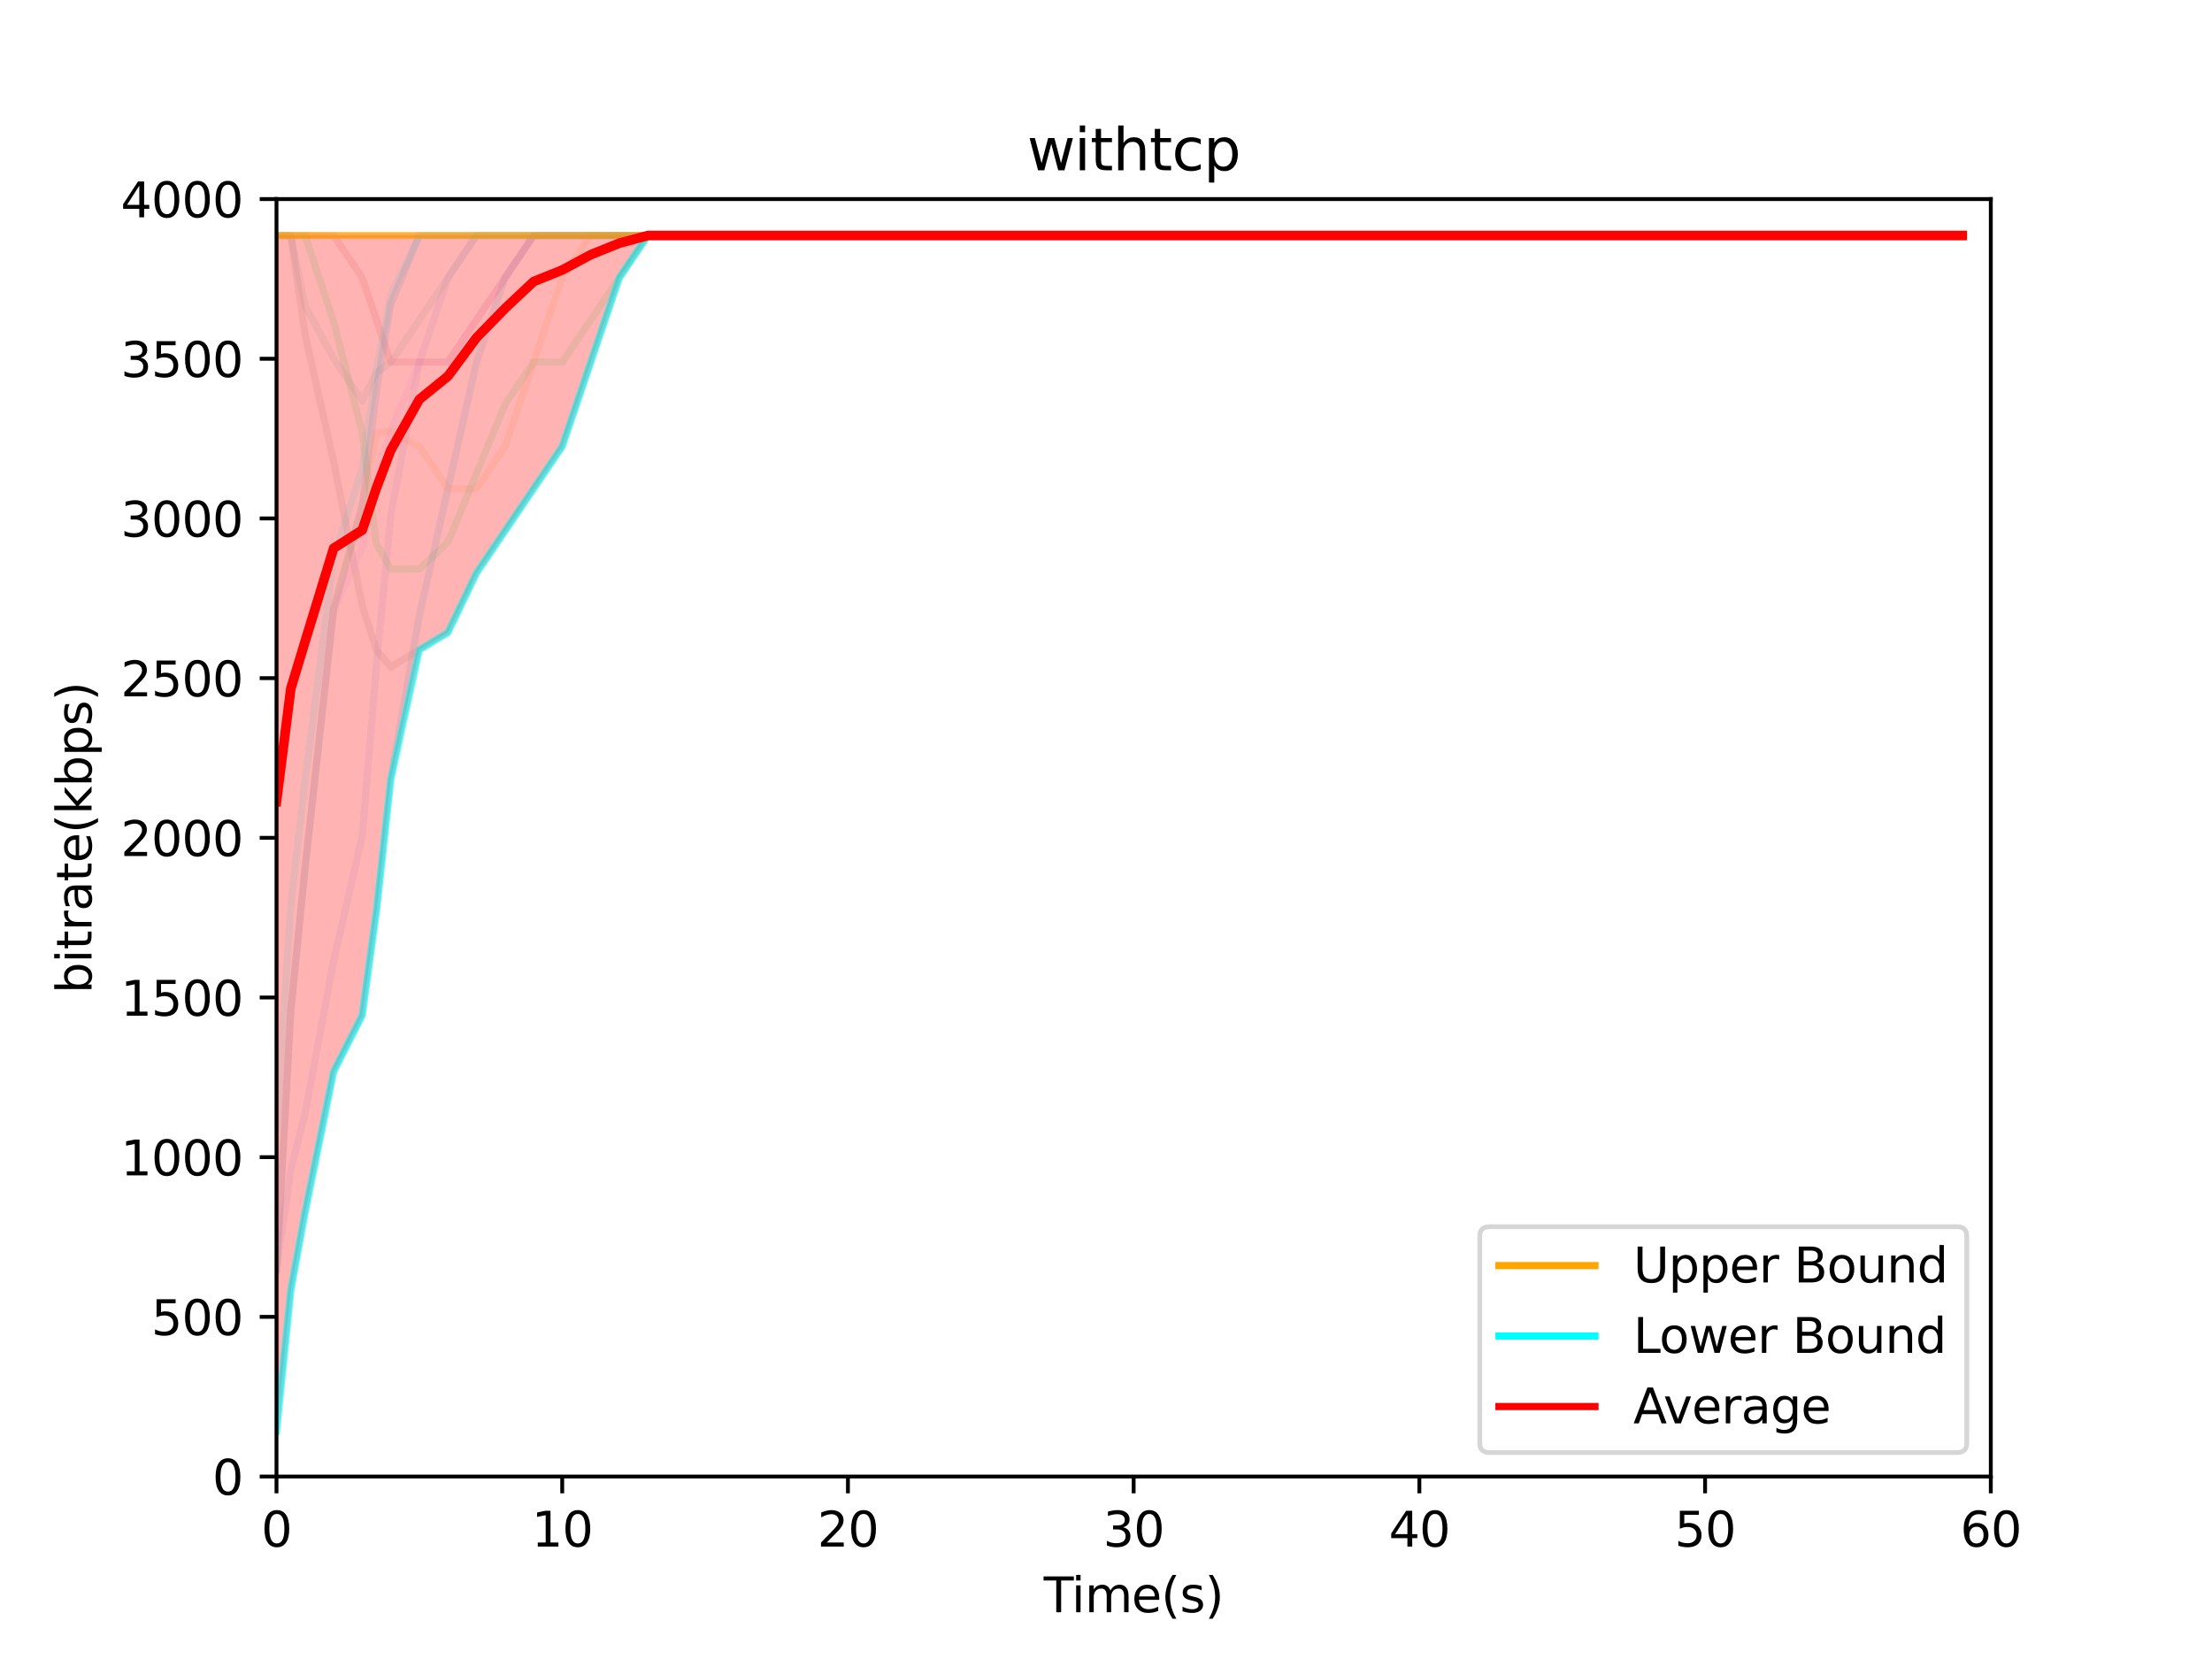 <?xml version="1.0" encoding="utf-8" standalone="no"?>
<!DOCTYPE svg PUBLIC "-//W3C//DTD SVG 1.1//EN"
  "http://www.w3.org/Graphics/SVG/1.1/DTD/svg11.dtd">
<svg xmlns:xlink="http://www.w3.org/1999/xlink" width="460.8pt" height="345.6pt" viewBox="0 0 460.8 345.6" xmlns="http://www.w3.org/2000/svg" version="1.1">
 <defs>
  <style type="text/css">*{stroke-linejoin: round; stroke-linecap: butt}</style>
 </defs>
 <g id="figure_1">
  <g id="patch_1">
   <path d="M 0 345.6 
L 460.8 345.6 
L 460.8 0 
L 0 0 
z
" style="fill: #ffffff"/>
  </g>
  <g id="axes_1">
   <g id="patch_2">
    <path d="M 57.6 307.584 
L 414.72 307.584 
L 414.72 41.472 
L 57.6 41.472 
z
" style="fill: #ffffff"/>
   </g>
   <g id="PolyCollection_1">
    <defs>
     <path id="m1132e6cb58" d="M 57.6 -296.544 
L 57.6 -47.463 
L 60.576 -76.769 
L 63.552 -93.049 
L 69.504 -122.355 
L 75.456 -134.077 
L 78.432 -155.893 
L 81.408 -183.242 
L 87.36 -210.235 
L 93.312 -213.832 
L 99.264 -226.219 
L 105.216 -235.01 
L 111.168 -243.8 
L 117.12 -252.591 
L 123.072 -270.172 
L 129.024 -287.753 
L 134.976 -296.544 
L 140.928 -296.544 
L 146.88 -296.544 
L 152.832 -296.544 
L 158.784 -296.544 
L 164.736 -296.544 
L 170.688 -296.544 
L 176.64 -296.544 
L 182.592 -296.544 
L 188.544 -296.544 
L 194.496 -296.544 
L 200.448 -296.544 
L 206.4 -296.544 
L 212.352 -296.544 
L 218.304 -296.544 
L 224.256 -296.544 
L 230.208 -296.544 
L 236.16 -296.544 
L 242.112 -296.544 
L 248.064 -296.544 
L 254.016 -296.544 
L 259.968 -296.544 
L 265.92 -296.544 
L 271.872 -296.544 
L 277.824 -296.544 
L 283.776 -296.544 
L 289.728 -296.544 
L 295.68 -296.544 
L 301.632 -296.544 
L 307.584 -296.544 
L 313.536 -296.544 
L 319.488 -296.544 
L 325.44 -296.544 
L 331.392 -296.544 
L 337.344 -296.544 
L 343.296 -296.544 
L 349.248 -296.544 
L 355.2 -296.544 
L 361.152 -296.544 
L 367.104 -296.544 
L 373.056 -296.544 
L 379.008 -296.544 
L 384.96 -296.544 
L 390.912 -296.544 
L 396.864 -296.544 
L 402.816 -296.544 
L 408.768 -296.544 
L 408.768 -296.544 
L 408.768 -296.544 
L 402.816 -296.544 
L 396.864 -296.544 
L 390.912 -296.544 
L 384.96 -296.544 
L 379.008 -296.544 
L 373.056 -296.544 
L 367.104 -296.544 
L 361.152 -296.544 
L 355.2 -296.544 
L 349.248 -296.544 
L 343.296 -296.544 
L 337.344 -296.544 
L 331.392 -296.544 
L 325.44 -296.544 
L 319.488 -296.544 
L 313.536 -296.544 
L 307.584 -296.544 
L 301.632 -296.544 
L 295.68 -296.544 
L 289.728 -296.544 
L 283.776 -296.544 
L 277.824 -296.544 
L 271.872 -296.544 
L 265.92 -296.544 
L 259.968 -296.544 
L 254.016 -296.544 
L 248.064 -296.544 
L 242.112 -296.544 
L 236.16 -296.544 
L 230.208 -296.544 
L 224.256 -296.544 
L 218.304 -296.544 
L 212.352 -296.544 
L 206.4 -296.544 
L 200.448 -296.544 
L 194.496 -296.544 
L 188.544 -296.544 
L 182.592 -296.544 
L 176.64 -296.544 
L 170.688 -296.544 
L 164.736 -296.544 
L 158.784 -296.544 
L 152.832 -296.544 
L 146.88 -296.544 
L 140.928 -296.544 
L 134.976 -296.544 
L 129.024 -296.544 
L 123.072 -296.544 
L 117.12 -296.544 
L 111.168 -296.544 
L 105.216 -296.544 
L 99.264 -296.544 
L 93.312 -296.544 
L 87.36 -296.544 
L 81.408 -296.544 
L 78.432 -296.544 
L 75.456 -296.544 
L 69.504 -296.544 
L 63.552 -296.544 
L 60.576 -296.544 
L 57.6 -296.544 
z
" style="stroke: #ff0000; stroke-opacity: 0.3"/>
    </defs>
    <g clip-path="url(#pd4f00c9d21)">
     <use xlink:href="#m1132e6cb58" x="0" y="345.6" style="fill: #ff0000; fill-opacity: 0.3; stroke: #ff0000; stroke-opacity: 0.3"/>
    </g>
   </g>
   <g id="matplotlib.axis_1">
    <g id="xtick_1">
     <g id="line2d_1">
      <defs>
       <path id="ma65875895e" d="M 0 0 
L 0 3.5 
" style="stroke: #000000; stroke-width: 0.8"/>
      </defs>
      <g>
       <use xlink:href="#ma65875895e" x="57.6" y="307.584" style="stroke: #000000; stroke-width: 0.8"/>
      </g>
     </g>
     <g id="text_1">
      <!-- 0 -->
      <g transform="translate(54.419 322.182) scale(0.1 -0.1)">
       <defs>
        <path id="DejaVuSans-30" d="M 2034 4250 
Q 1547 4250 1301 3770 
Q 1056 3291 1056 2328 
Q 1056 1369 1301 889 
Q 1547 409 2034 409 
Q 2525 409 2770 889 
Q 3016 1369 3016 2328 
Q 3016 3291 2770 3770 
Q 2525 4250 2034 4250 
z
M 2034 4750 
Q 2819 4750 3233 4129 
Q 3647 3509 3647 2328 
Q 3647 1150 3233 529 
Q 2819 -91 2034 -91 
Q 1250 -91 836 529 
Q 422 1150 422 2328 
Q 422 3509 836 4129 
Q 1250 4750 2034 4750 
z
" transform="scale(0.016)"/>
       </defs>
       <use xlink:href="#DejaVuSans-30"/>
      </g>
     </g>
    </g>
    <g id="xtick_2">
     <g id="line2d_2">
      <g>
       <use xlink:href="#ma65875895e" x="117.12" y="307.584" style="stroke: #000000; stroke-width: 0.8"/>
      </g>
     </g>
     <g id="text_2">
      <!-- 10 -->
      <g transform="translate(110.757 322.182) scale(0.1 -0.1)">
       <defs>
        <path id="DejaVuSans-31" d="M 794 531 
L 1825 531 
L 1825 4091 
L 703 3866 
L 703 4441 
L 1819 4666 
L 2450 4666 
L 2450 531 
L 3481 531 
L 3481 0 
L 794 0 
L 794 531 
z
" transform="scale(0.016)"/>
       </defs>
       <use xlink:href="#DejaVuSans-31"/>
       <use xlink:href="#DejaVuSans-30" x="63.623"/>
      </g>
     </g>
    </g>
    <g id="xtick_3">
     <g id="line2d_3">
      <g>
       <use xlink:href="#ma65875895e" x="176.64" y="307.584" style="stroke: #000000; stroke-width: 0.8"/>
      </g>
     </g>
     <g id="text_3">
      <!-- 20 -->
      <g transform="translate(170.278 322.182) scale(0.1 -0.1)">
       <defs>
        <path id="DejaVuSans-32" d="M 1228 531 
L 3431 531 
L 3431 0 
L 469 0 
L 469 531 
Q 828 903 1448 1529 
Q 2069 2156 2228 2338 
Q 2531 2678 2651 2914 
Q 2772 3150 2772 3378 
Q 2772 3750 2511 3984 
Q 2250 4219 1831 4219 
Q 1534 4219 1204 4116 
Q 875 4013 500 3803 
L 500 4441 
Q 881 4594 1212 4672 
Q 1544 4750 1819 4750 
Q 2544 4750 2975 4387 
Q 3406 4025 3406 3419 
Q 3406 3131 3298 2873 
Q 3191 2616 2906 2266 
Q 2828 2175 2409 1742 
Q 1991 1309 1228 531 
z
" transform="scale(0.016)"/>
       </defs>
       <use xlink:href="#DejaVuSans-32"/>
       <use xlink:href="#DejaVuSans-30" x="63.623"/>
      </g>
     </g>
    </g>
    <g id="xtick_4">
     <g id="line2d_4">
      <g>
       <use xlink:href="#ma65875895e" x="236.16" y="307.584" style="stroke: #000000; stroke-width: 0.8"/>
      </g>
     </g>
     <g id="text_4">
      <!-- 30 -->
      <g transform="translate(229.798 322.182) scale(0.1 -0.1)">
       <defs>
        <path id="DejaVuSans-33" d="M 2597 2516 
Q 3050 2419 3304 2112 
Q 3559 1806 3559 1356 
Q 3559 666 3084 287 
Q 2609 -91 1734 -91 
Q 1441 -91 1130 -33 
Q 819 25 488 141 
L 488 750 
Q 750 597 1062 519 
Q 1375 441 1716 441 
Q 2309 441 2620 675 
Q 2931 909 2931 1356 
Q 2931 1769 2642 2001 
Q 2353 2234 1838 2234 
L 1294 2234 
L 1294 2753 
L 1863 2753 
Q 2328 2753 2575 2939 
Q 2822 3125 2822 3475 
Q 2822 3834 2567 4026 
Q 2313 4219 1838 4219 
Q 1578 4219 1281 4162 
Q 984 4106 628 3988 
L 628 4550 
Q 988 4650 1302 4700 
Q 1616 4750 1894 4750 
Q 2613 4750 3031 4423 
Q 3450 4097 3450 3541 
Q 3450 3153 3228 2886 
Q 3006 2619 2597 2516 
z
" transform="scale(0.016)"/>
       </defs>
       <use xlink:href="#DejaVuSans-33"/>
       <use xlink:href="#DejaVuSans-30" x="63.623"/>
      </g>
     </g>
    </g>
    <g id="xtick_5">
     <g id="line2d_5">
      <g>
       <use xlink:href="#ma65875895e" x="295.68" y="307.584" style="stroke: #000000; stroke-width: 0.8"/>
      </g>
     </g>
     <g id="text_5">
      <!-- 40 -->
      <g transform="translate(289.317 322.182) scale(0.1 -0.1)">
       <defs>
        <path id="DejaVuSans-34" d="M 2419 4116 
L 825 1625 
L 2419 1625 
L 2419 4116 
z
M 2253 4666 
L 3047 4666 
L 3047 1625 
L 3713 1625 
L 3713 1100 
L 3047 1100 
L 3047 0 
L 2419 0 
L 2419 1100 
L 313 1100 
L 313 1709 
L 2253 4666 
z
" transform="scale(0.016)"/>
       </defs>
       <use xlink:href="#DejaVuSans-34"/>
       <use xlink:href="#DejaVuSans-30" x="63.623"/>
      </g>
     </g>
    </g>
    <g id="xtick_6">
     <g id="line2d_6">
      <g>
       <use xlink:href="#ma65875895e" x="355.2" y="307.584" style="stroke: #000000; stroke-width: 0.8"/>
      </g>
     </g>
     <g id="text_6">
      <!-- 50 -->
      <g transform="translate(348.837 322.182) scale(0.1 -0.1)">
       <defs>
        <path id="DejaVuSans-35" d="M 691 4666 
L 3169 4666 
L 3169 4134 
L 1269 4134 
L 1269 2991 
Q 1406 3038 1543 3061 
Q 1681 3084 1819 3084 
Q 2600 3084 3056 2656 
Q 3513 2228 3513 1497 
Q 3513 744 3044 326 
Q 2575 -91 1722 -91 
Q 1428 -91 1123 -41 
Q 819 9 494 109 
L 494 744 
Q 775 591 1075 516 
Q 1375 441 1709 441 
Q 2250 441 2565 725 
Q 2881 1009 2881 1497 
Q 2881 1984 2565 2268 
Q 2250 2553 1709 2553 
Q 1456 2553 1204 2497 
Q 953 2441 691 2322 
L 691 4666 
z
" transform="scale(0.016)"/>
       </defs>
       <use xlink:href="#DejaVuSans-35"/>
       <use xlink:href="#DejaVuSans-30" x="63.623"/>
      </g>
     </g>
    </g>
    <g id="xtick_7">
     <g id="line2d_7">
      <g>
       <use xlink:href="#ma65875895e" x="414.72" y="307.584" style="stroke: #000000; stroke-width: 0.8"/>
      </g>
     </g>
     <g id="text_7">
      <!-- 60 -->
      <g transform="translate(408.358 322.182) scale(0.1 -0.1)">
       <defs>
        <path id="DejaVuSans-36" d="M 2113 2584 
Q 1688 2584 1439 2293 
Q 1191 2003 1191 1497 
Q 1191 994 1439 701 
Q 1688 409 2113 409 
Q 2538 409 2786 701 
Q 3034 994 3034 1497 
Q 3034 2003 2786 2293 
Q 2538 2584 2113 2584 
z
M 3366 4563 
L 3366 3988 
Q 3128 4100 2886 4159 
Q 2644 4219 2406 4219 
Q 1781 4219 1451 3797 
Q 1122 3375 1075 2522 
Q 1259 2794 1537 2939 
Q 1816 3084 2150 3084 
Q 2853 3084 3261 2657 
Q 3669 2231 3669 1497 
Q 3669 778 3244 343 
Q 2819 -91 2113 -91 
Q 1303 -91 875 529 
Q 447 1150 447 2328 
Q 447 3434 972 4092 
Q 1497 4750 2381 4750 
Q 2619 4750 2861 4703 
Q 3103 4656 3366 4563 
z
" transform="scale(0.016)"/>
       </defs>
       <use xlink:href="#DejaVuSans-36"/>
       <use xlink:href="#DejaVuSans-30" x="63.623"/>
      </g>
     </g>
    </g>
    <g id="text_8">
     <!-- Time(s) -->
     <g transform="translate(217.42 335.861) scale(0.1 -0.1)">
      <defs>
       <path id="DejaVuSans-54" d="M -19 4666 
L 3928 4666 
L 3928 4134 
L 2272 4134 
L 2272 0 
L 1638 0 
L 1638 4134 
L -19 4134 
L -19 4666 
z
" transform="scale(0.016)"/>
       <path id="DejaVuSans-69" d="M 603 3500 
L 1178 3500 
L 1178 0 
L 603 0 
L 603 3500 
z
M 603 4863 
L 1178 4863 
L 1178 4134 
L 603 4134 
L 603 4863 
z
" transform="scale(0.016)"/>
       <path id="DejaVuSans-6d" d="M 3328 2828 
Q 3544 3216 3844 3400 
Q 4144 3584 4550 3584 
Q 5097 3584 5394 3201 
Q 5691 2819 5691 2113 
L 5691 0 
L 5113 0 
L 5113 2094 
Q 5113 2597 4934 2840 
Q 4756 3084 4391 3084 
Q 3944 3084 3684 2787 
Q 3425 2491 3425 1978 
L 3425 0 
L 2847 0 
L 2847 2094 
Q 2847 2600 2669 2842 
Q 2491 3084 2119 3084 
Q 1678 3084 1418 2786 
Q 1159 2488 1159 1978 
L 1159 0 
L 581 0 
L 581 3500 
L 1159 3500 
L 1159 2956 
Q 1356 3278 1631 3431 
Q 1906 3584 2284 3584 
Q 2666 3584 2933 3390 
Q 3200 3197 3328 2828 
z
" transform="scale(0.016)"/>
       <path id="DejaVuSans-65" d="M 3597 1894 
L 3597 1613 
L 953 1613 
Q 991 1019 1311 708 
Q 1631 397 2203 397 
Q 2534 397 2845 478 
Q 3156 559 3463 722 
L 3463 178 
Q 3153 47 2828 -22 
Q 2503 -91 2169 -91 
Q 1331 -91 842 396 
Q 353 884 353 1716 
Q 353 2575 817 3079 
Q 1281 3584 2069 3584 
Q 2775 3584 3186 3129 
Q 3597 2675 3597 1894 
z
M 3022 2063 
Q 3016 2534 2758 2815 
Q 2500 3097 2075 3097 
Q 1594 3097 1305 2825 
Q 1016 2553 972 2059 
L 3022 2063 
z
" transform="scale(0.016)"/>
       <path id="DejaVuSans-28" d="M 1984 4856 
Q 1566 4138 1362 3434 
Q 1159 2731 1159 2009 
Q 1159 1288 1364 580 
Q 1569 -128 1984 -844 
L 1484 -844 
Q 1016 -109 783 600 
Q 550 1309 550 2009 
Q 550 2706 781 3412 
Q 1013 4119 1484 4856 
L 1984 4856 
z
" transform="scale(0.016)"/>
       <path id="DejaVuSans-73" d="M 2834 3397 
L 2834 2853 
Q 2591 2978 2328 3040 
Q 2066 3103 1784 3103 
Q 1356 3103 1142 2972 
Q 928 2841 928 2578 
Q 928 2378 1081 2264 
Q 1234 2150 1697 2047 
L 1894 2003 
Q 2506 1872 2764 1633 
Q 3022 1394 3022 966 
Q 3022 478 2636 193 
Q 2250 -91 1575 -91 
Q 1294 -91 989 -36 
Q 684 19 347 128 
L 347 722 
Q 666 556 975 473 
Q 1284 391 1588 391 
Q 1994 391 2212 530 
Q 2431 669 2431 922 
Q 2431 1156 2273 1281 
Q 2116 1406 1581 1522 
L 1381 1569 
Q 847 1681 609 1914 
Q 372 2147 372 2553 
Q 372 3047 722 3315 
Q 1072 3584 1716 3584 
Q 2034 3584 2315 3537 
Q 2597 3491 2834 3397 
z
" transform="scale(0.016)"/>
       <path id="DejaVuSans-29" d="M 513 4856 
L 1013 4856 
Q 1481 4119 1714 3412 
Q 1947 2706 1947 2009 
Q 1947 1309 1714 600 
Q 1481 -109 1013 -844 
L 513 -844 
Q 928 -128 1133 580 
Q 1338 1288 1338 2009 
Q 1338 2731 1133 3434 
Q 928 4138 513 4856 
z
" transform="scale(0.016)"/>
      </defs>
      <use xlink:href="#DejaVuSans-54"/>
      <use xlink:href="#DejaVuSans-69" x="57.959"/>
      <use xlink:href="#DejaVuSans-6d" x="85.742"/>
      <use xlink:href="#DejaVuSans-65" x="183.154"/>
      <use xlink:href="#DejaVuSans-28" x="244.678"/>
      <use xlink:href="#DejaVuSans-73" x="283.691"/>
      <use xlink:href="#DejaVuSans-29" x="335.791"/>
     </g>
    </g>
   </g>
   <g id="matplotlib.axis_2">
    <g id="ytick_1">
     <g id="line2d_8">
      <defs>
       <path id="m299b03ce53" d="M 0 0 
L -3.5 0 
" style="stroke: #000000; stroke-width: 0.8"/>
      </defs>
      <g>
       <use xlink:href="#m299b03ce53" x="57.6" y="307.584" style="stroke: #000000; stroke-width: 0.8"/>
      </g>
     </g>
     <g id="text_9">
      <!-- 0 -->
      <g transform="translate(44.237 311.383) scale(0.1 -0.1)">
       <use xlink:href="#DejaVuSans-30"/>
      </g>
     </g>
    </g>
    <g id="ytick_2">
     <g id="line2d_9">
      <g>
       <use xlink:href="#m299b03ce53" x="57.6" y="274.32" style="stroke: #000000; stroke-width: 0.8"/>
      </g>
     </g>
     <g id="text_10">
      <!-- 500 -->
      <g transform="translate(31.512 278.119) scale(0.1 -0.1)">
       <use xlink:href="#DejaVuSans-35"/>
       <use xlink:href="#DejaVuSans-30" x="63.623"/>
       <use xlink:href="#DejaVuSans-30" x="127.246"/>
      </g>
     </g>
    </g>
    <g id="ytick_3">
     <g id="line2d_10">
      <g>
       <use xlink:href="#m299b03ce53" x="57.6" y="241.056" style="stroke: #000000; stroke-width: 0.8"/>
      </g>
     </g>
     <g id="text_11">
      <!-- 1000 -->
      <g transform="translate(25.15 244.855) scale(0.1 -0.1)">
       <use xlink:href="#DejaVuSans-31"/>
       <use xlink:href="#DejaVuSans-30" x="63.623"/>
       <use xlink:href="#DejaVuSans-30" x="127.246"/>
       <use xlink:href="#DejaVuSans-30" x="190.869"/>
      </g>
     </g>
    </g>
    <g id="ytick_4">
     <g id="line2d_11">
      <g>
       <use xlink:href="#m299b03ce53" x="57.6" y="207.792" style="stroke: #000000; stroke-width: 0.8"/>
      </g>
     </g>
     <g id="text_12">
      <!-- 1500 -->
      <g transform="translate(25.15 211.591) scale(0.1 -0.1)">
       <use xlink:href="#DejaVuSans-31"/>
       <use xlink:href="#DejaVuSans-35" x="63.623"/>
       <use xlink:href="#DejaVuSans-30" x="127.246"/>
       <use xlink:href="#DejaVuSans-30" x="190.869"/>
      </g>
     </g>
    </g>
    <g id="ytick_5">
     <g id="line2d_12">
      <g>
       <use xlink:href="#m299b03ce53" x="57.6" y="174.528" style="stroke: #000000; stroke-width: 0.8"/>
      </g>
     </g>
     <g id="text_13">
      <!-- 2000 -->
      <g transform="translate(25.15 178.327) scale(0.1 -0.1)">
       <use xlink:href="#DejaVuSans-32"/>
       <use xlink:href="#DejaVuSans-30" x="63.623"/>
       <use xlink:href="#DejaVuSans-30" x="127.246"/>
       <use xlink:href="#DejaVuSans-30" x="190.869"/>
      </g>
     </g>
    </g>
    <g id="ytick_6">
     <g id="line2d_13">
      <g>
       <use xlink:href="#m299b03ce53" x="57.6" y="141.264" style="stroke: #000000; stroke-width: 0.8"/>
      </g>
     </g>
     <g id="text_14">
      <!-- 2500 -->
      <g transform="translate(25.15 145.063) scale(0.1 -0.1)">
       <use xlink:href="#DejaVuSans-32"/>
       <use xlink:href="#DejaVuSans-35" x="63.623"/>
       <use xlink:href="#DejaVuSans-30" x="127.246"/>
       <use xlink:href="#DejaVuSans-30" x="190.869"/>
      </g>
     </g>
    </g>
    <g id="ytick_7">
     <g id="line2d_14">
      <g>
       <use xlink:href="#m299b03ce53" x="57.6" y="108" style="stroke: #000000; stroke-width: 0.8"/>
      </g>
     </g>
     <g id="text_15">
      <!-- 3000 -->
      <g transform="translate(25.15 111.799) scale(0.1 -0.1)">
       <use xlink:href="#DejaVuSans-33"/>
       <use xlink:href="#DejaVuSans-30" x="63.623"/>
       <use xlink:href="#DejaVuSans-30" x="127.246"/>
       <use xlink:href="#DejaVuSans-30" x="190.869"/>
      </g>
     </g>
    </g>
    <g id="ytick_8">
     <g id="line2d_15">
      <g>
       <use xlink:href="#m299b03ce53" x="57.6" y="74.736" style="stroke: #000000; stroke-width: 0.8"/>
      </g>
     </g>
     <g id="text_16">
      <!-- 3500 -->
      <g transform="translate(25.15 78.535) scale(0.1 -0.1)">
       <use xlink:href="#DejaVuSans-33"/>
       <use xlink:href="#DejaVuSans-35" x="63.623"/>
       <use xlink:href="#DejaVuSans-30" x="127.246"/>
       <use xlink:href="#DejaVuSans-30" x="190.869"/>
      </g>
     </g>
    </g>
    <g id="ytick_9">
     <g id="line2d_16">
      <g>
       <use xlink:href="#m299b03ce53" x="57.6" y="41.472" style="stroke: #000000; stroke-width: 0.8"/>
      </g>
     </g>
     <g id="text_17">
      <!-- 4000 -->
      <g transform="translate(25.15 45.271) scale(0.1 -0.1)">
       <use xlink:href="#DejaVuSans-34"/>
       <use xlink:href="#DejaVuSans-30" x="63.623"/>
       <use xlink:href="#DejaVuSans-30" x="127.246"/>
       <use xlink:href="#DejaVuSans-30" x="190.869"/>
      </g>
     </g>
    </g>
    <g id="text_18">
     <!-- bitrate(kbps) -->
     <g transform="translate(19.07 206.958) rotate(-90) scale(0.1 -0.1)">
      <defs>
       <path id="DejaVuSans-62" d="M 3116 1747 
Q 3116 2381 2855 2742 
Q 2594 3103 2138 3103 
Q 1681 3103 1420 2742 
Q 1159 2381 1159 1747 
Q 1159 1113 1420 752 
Q 1681 391 2138 391 
Q 2594 391 2855 752 
Q 3116 1113 3116 1747 
z
M 1159 2969 
Q 1341 3281 1617 3432 
Q 1894 3584 2278 3584 
Q 2916 3584 3314 3078 
Q 3713 2572 3713 1747 
Q 3713 922 3314 415 
Q 2916 -91 2278 -91 
Q 1894 -91 1617 61 
Q 1341 213 1159 525 
L 1159 0 
L 581 0 
L 581 4863 
L 1159 4863 
L 1159 2969 
z
" transform="scale(0.016)"/>
       <path id="DejaVuSans-74" d="M 1172 4494 
L 1172 3500 
L 2356 3500 
L 2356 3053 
L 1172 3053 
L 1172 1153 
Q 1172 725 1289 603 
Q 1406 481 1766 481 
L 2356 481 
L 2356 0 
L 1766 0 
Q 1100 0 847 248 
Q 594 497 594 1153 
L 594 3053 
L 172 3053 
L 172 3500 
L 594 3500 
L 594 4494 
L 1172 4494 
z
" transform="scale(0.016)"/>
       <path id="DejaVuSans-72" d="M 2631 2963 
Q 2534 3019 2420 3045 
Q 2306 3072 2169 3072 
Q 1681 3072 1420 2755 
Q 1159 2438 1159 1844 
L 1159 0 
L 581 0 
L 581 3500 
L 1159 3500 
L 1159 2956 
Q 1341 3275 1631 3429 
Q 1922 3584 2338 3584 
Q 2397 3584 2469 3576 
Q 2541 3569 2628 3553 
L 2631 2963 
z
" transform="scale(0.016)"/>
       <path id="DejaVuSans-61" d="M 2194 1759 
Q 1497 1759 1228 1600 
Q 959 1441 959 1056 
Q 959 750 1161 570 
Q 1363 391 1709 391 
Q 2188 391 2477 730 
Q 2766 1069 2766 1631 
L 2766 1759 
L 2194 1759 
z
M 3341 1997 
L 3341 0 
L 2766 0 
L 2766 531 
Q 2569 213 2275 61 
Q 1981 -91 1556 -91 
Q 1019 -91 701 211 
Q 384 513 384 1019 
Q 384 1609 779 1909 
Q 1175 2209 1959 2209 
L 2766 2209 
L 2766 2266 
Q 2766 2663 2505 2880 
Q 2244 3097 1772 3097 
Q 1472 3097 1187 3025 
Q 903 2953 641 2809 
L 641 3341 
Q 956 3463 1253 3523 
Q 1550 3584 1831 3584 
Q 2591 3584 2966 3190 
Q 3341 2797 3341 1997 
z
" transform="scale(0.016)"/>
       <path id="DejaVuSans-6b" d="M 581 4863 
L 1159 4863 
L 1159 1991 
L 2875 3500 
L 3609 3500 
L 1753 1863 
L 3688 0 
L 2938 0 
L 1159 1709 
L 1159 0 
L 581 0 
L 581 4863 
z
" transform="scale(0.016)"/>
       <path id="DejaVuSans-70" d="M 1159 525 
L 1159 -1331 
L 581 -1331 
L 581 3500 
L 1159 3500 
L 1159 2969 
Q 1341 3281 1617 3432 
Q 1894 3584 2278 3584 
Q 2916 3584 3314 3078 
Q 3713 2572 3713 1747 
Q 3713 922 3314 415 
Q 2916 -91 2278 -91 
Q 1894 -91 1617 61 
Q 1341 213 1159 525 
z
M 3116 1747 
Q 3116 2381 2855 2742 
Q 2594 3103 2138 3103 
Q 1681 3103 1420 2742 
Q 1159 2381 1159 1747 
Q 1159 1113 1420 752 
Q 1681 391 2138 391 
Q 2594 391 2855 752 
Q 3116 1113 3116 1747 
z
" transform="scale(0.016)"/>
      </defs>
      <use xlink:href="#DejaVuSans-62"/>
      <use xlink:href="#DejaVuSans-69" x="63.477"/>
      <use xlink:href="#DejaVuSans-74" x="91.26"/>
      <use xlink:href="#DejaVuSans-72" x="130.469"/>
      <use xlink:href="#DejaVuSans-61" x="171.582"/>
      <use xlink:href="#DejaVuSans-74" x="232.861"/>
      <use xlink:href="#DejaVuSans-65" x="272.07"/>
      <use xlink:href="#DejaVuSans-28" x="333.594"/>
      <use xlink:href="#DejaVuSans-6b" x="372.607"/>
      <use xlink:href="#DejaVuSans-62" x="430.518"/>
      <use xlink:href="#DejaVuSans-70" x="493.994"/>
      <use xlink:href="#DejaVuSans-73" x="557.471"/>
      <use xlink:href="#DejaVuSans-29" x="609.57"/>
     </g>
    </g>
   </g>
   <g id="line2d_17">
    <path d="M 57.6 298.137 
L 60.576 268.831 
L 63.552 252.551 
L 69.504 223.245 
L 75.456 211.523 
L 78.432 189.707 
L 81.408 162.358 
L 87.36 128.171 
L 93.312 101.8 
L 99.264 75.428 
L 105.216 57.847 
L 111.168 49.056 
L 117.12 49.056 
L 123.072 49.056 
L 129.024 49.056 
L 134.976 49.056 
L 140.928 49.056 
L 146.88 49.056 
L 152.832 49.056 
L 158.784 49.056 
L 164.736 49.056 
L 170.688 49.056 
L 176.64 49.056 
L 182.592 49.056 
L 188.544 49.056 
L 194.496 49.056 
L 200.448 49.056 
L 206.4 49.056 
L 212.352 49.056 
L 218.304 49.056 
L 224.256 49.056 
L 230.208 49.056 
L 236.16 49.056 
L 242.112 49.056 
L 248.064 49.056 
L 254.016 49.056 
L 259.968 49.056 
L 265.92 49.056 
L 271.872 49.056 
L 277.824 49.056 
L 283.776 49.056 
L 289.728 49.056 
L 295.68 49.056 
L 301.632 49.056 
L 307.584 49.056 
L 313.536 49.056 
L 319.488 49.056 
L 325.44 49.056 
L 331.392 49.056 
L 337.344 49.056 
L 343.296 49.056 
L 349.248 49.056 
L 355.2 49.056 
L 361.152 49.056 
L 367.104 49.056 
L 373.056 49.056 
L 379.008 49.056 
L 384.96 49.056 
L 390.912 49.056 
L 396.864 49.056 
L 402.816 49.056 
L 408.768 49.056 
" clip-path="url(#pd4f00c9d21)" style="fill: none; stroke: #1f77b4; stroke-opacity: 0.1; stroke-width: 1.5; stroke-linecap: square"/>
   </g>
   <g id="line2d_18">
    <path d="M 57.6 264.54 
L 60.576 210.669 
L 63.552 180.741 
L 69.504 126.87 
L 75.456 105.322 
L 78.432 90.169 
L 81.408 89.794 
L 87.36 93.009 
L 93.312 101.8 
L 99.264 101.8 
L 105.216 93.009 
L 111.168 75.428 
L 117.12 57.847 
L 123.072 49.056 
L 129.024 49.056 
L 134.976 49.056 
L 140.928 49.056 
L 146.88 49.056 
L 152.832 49.056 
L 158.784 49.056 
L 164.736 49.056 
L 170.688 49.056 
L 176.64 49.056 
L 182.592 49.056 
L 188.544 49.056 
L 194.496 49.056 
L 200.448 49.056 
L 206.4 49.056 
L 212.352 49.056 
L 218.304 49.056 
L 224.256 49.056 
L 230.208 49.056 
L 236.16 49.056 
L 242.112 49.056 
L 248.064 49.056 
L 254.016 49.056 
L 259.968 49.056 
L 265.92 49.056 
L 271.872 49.056 
L 277.824 49.056 
L 283.776 49.056 
L 289.728 49.056 
L 295.68 49.056 
L 301.632 49.056 
L 307.584 49.056 
L 313.536 49.056 
L 319.488 49.056 
L 325.44 49.056 
L 331.392 49.056 
L 337.344 49.056 
L 343.296 49.056 
L 349.248 49.056 
L 355.2 49.056 
L 361.152 49.056 
L 367.104 49.056 
L 373.056 49.056 
L 379.008 49.056 
L 384.96 49.056 
L 390.912 49.056 
L 396.864 49.056 
L 402.816 49.056 
L 408.768 49.056 
" clip-path="url(#pd4f00c9d21)" style="fill: none; stroke: #ff7f0e; stroke-opacity: 0.1; stroke-width: 1.5; stroke-linecap: square"/>
   </g>
   <g id="line2d_19">
    <path d="M 57.6 49.056 
L 60.576 49.056 
L 63.552 49.056 
L 69.504 67.013 
L 75.456 90.169 
L 78.432 113.326 
L 81.408 118.525 
L 87.36 118.525 
L 93.312 112.95 
L 99.264 98.584 
L 105.216 84.218 
L 111.168 75.428 
L 117.12 75.428 
L 123.072 66.637 
L 129.024 57.847 
L 134.976 49.056 
L 140.928 49.056 
L 146.88 49.056 
L 152.832 49.056 
L 158.784 49.056 
L 164.736 49.056 
L 170.688 49.056 
L 176.64 49.056 
L 182.592 49.056 
L 188.544 49.056 
L 194.496 49.056 
L 200.448 49.056 
L 206.4 49.056 
L 212.352 49.056 
L 218.304 49.056 
L 224.256 49.056 
L 230.208 49.056 
L 236.16 49.056 
L 242.112 49.056 
L 248.064 49.056 
L 254.016 49.056 
L 259.968 49.056 
L 265.92 49.056 
L 271.872 49.056 
L 277.824 49.056 
L 283.776 49.056 
L 289.728 49.056 
L 295.68 49.056 
L 301.632 49.056 
L 307.584 49.056 
L 313.536 49.056 
L 319.488 49.056 
L 325.44 49.056 
L 331.392 49.056 
L 337.344 49.056 
L 343.296 49.056 
L 349.248 49.056 
L 355.2 49.056 
L 361.152 49.056 
L 367.104 49.056 
L 373.056 49.056 
L 379.008 49.056 
L 384.96 49.056 
L 390.912 49.056 
L 396.864 49.056 
L 402.816 49.056 
L 408.768 49.056 
" clip-path="url(#pd4f00c9d21)" style="fill: none; stroke: #2ca02c; stroke-opacity: 0.1; stroke-width: 1.5; stroke-linecap: square"/>
   </g>
   <g id="line2d_20">
    <path d="M 57.6 49.056 
L 60.576 49.056 
L 63.552 49.056 
L 69.504 49.056 
L 75.456 57.847 
L 78.432 66.637 
L 81.408 75.428 
L 87.36 75.428 
L 93.312 75.428 
L 99.264 66.637 
L 105.216 57.847 
L 111.168 49.056 
L 117.12 49.056 
L 123.072 49.056 
L 129.024 49.056 
L 134.976 49.056 
L 140.928 49.056 
L 146.88 49.056 
L 152.832 49.056 
L 158.784 49.056 
L 164.736 49.056 
L 170.688 49.056 
L 176.64 49.056 
L 182.592 49.056 
L 188.544 49.056 
L 194.496 49.056 
L 200.448 49.056 
L 206.4 49.056 
L 212.352 49.056 
L 218.304 49.056 
L 224.256 49.056 
L 230.208 49.056 
L 236.16 49.056 
L 242.112 49.056 
L 248.064 49.056 
L 254.016 49.056 
L 259.968 49.056 
L 265.92 49.056 
L 271.872 49.056 
L 277.824 49.056 
L 283.776 49.056 
L 289.728 49.056 
L 295.68 49.056 
L 301.632 49.056 
L 307.584 49.056 
L 313.536 49.056 
L 319.488 49.056 
L 325.44 49.056 
L 331.392 49.056 
L 337.344 49.056 
L 343.296 49.056 
L 349.248 49.056 
L 355.2 49.056 
L 361.152 49.056 
L 367.104 49.056 
L 373.056 49.056 
L 379.008 49.056 
L 384.96 49.056 
L 390.912 49.056 
L 396.864 49.056 
L 402.816 49.056 
L 408.768 49.056 
" clip-path="url(#pd4f00c9d21)" style="fill: none; stroke: #d62728; stroke-opacity: 0.1; stroke-width: 1.5; stroke-linecap: square"/>
   </g>
   <g id="line2d_21">
    <path d="M 57.6 264.54 
L 60.576 243.634 
L 63.552 232.019 
L 69.504 200.125 
L 75.456 174.181 
L 78.432 138.518 
L 81.408 107.375 
L 87.36 75.428 
L 93.312 57.847 
L 99.264 49.056 
L 105.216 49.056 
L 111.168 49.056 
L 117.12 49.056 
L 123.072 49.056 
L 129.024 49.056 
L 134.976 49.056 
L 140.928 49.056 
L 146.88 49.056 
L 152.832 49.056 
L 158.784 49.056 
L 164.736 49.056 
L 170.688 49.056 
L 176.64 49.056 
L 182.592 49.056 
L 188.544 49.056 
L 194.496 49.056 
L 200.448 49.056 
L 206.4 49.056 
L 212.352 49.056 
L 218.304 49.056 
L 224.256 49.056 
L 230.208 49.056 
L 236.16 49.056 
L 242.112 49.056 
L 248.064 49.056 
L 254.016 49.056 
L 259.968 49.056 
L 265.92 49.056 
L 271.872 49.056 
L 277.824 49.056 
L 283.776 49.056 
L 289.728 49.056 
L 295.68 49.056 
L 301.632 49.056 
L 307.584 49.056 
L 313.536 49.056 
L 319.488 49.056 
L 325.44 49.056 
L 331.392 49.056 
L 337.344 49.056 
L 343.296 49.056 
L 349.248 49.056 
L 355.2 49.056 
L 361.152 49.056 
L 367.104 49.056 
L 373.056 49.056 
L 379.008 49.056 
L 384.96 49.056 
L 390.912 49.056 
L 396.864 49.056 
L 402.816 49.056 
L 408.768 49.056 
" clip-path="url(#pd4f00c9d21)" style="fill: none; stroke: #9467bd; stroke-opacity: 0.1; stroke-width: 1.5; stroke-linecap: square"/>
   </g>
   <g id="line2d_22">
    <path d="M 57.6 49.056 
L 60.576 49.056 
L 63.552 69.702 
L 69.504 96.175 
L 75.456 126.143 
L 78.432 135.466 
L 81.408 138.962 
L 87.36 135.365 
L 93.312 131.768 
L 99.264 119.381 
L 105.216 110.59 
L 111.168 101.8 
L 117.12 93.009 
L 123.072 75.428 
L 129.024 57.847 
L 134.976 49.056 
L 140.928 49.056 
L 146.88 49.056 
L 152.832 49.056 
L 158.784 49.056 
L 164.736 49.056 
L 170.688 49.056 
L 176.64 49.056 
L 182.592 49.056 
L 188.544 49.056 
L 194.496 49.056 
L 200.448 49.056 
L 206.4 49.056 
L 212.352 49.056 
L 218.304 49.056 
L 224.256 49.056 
L 230.208 49.056 
L 236.16 49.056 
L 242.112 49.056 
L 248.064 49.056 
L 254.016 49.056 
L 259.968 49.056 
L 265.92 49.056 
L 271.872 49.056 
L 277.824 49.056 
L 283.776 49.056 
L 289.728 49.056 
L 295.68 49.056 
L 301.632 49.056 
L 307.584 49.056 
L 313.536 49.056 
L 319.488 49.056 
L 325.44 49.056 
L 331.392 49.056 
L 337.344 49.056 
L 343.296 49.056 
L 349.248 49.056 
L 355.2 49.056 
L 361.152 49.056 
L 367.104 49.056 
L 373.056 49.056 
L 379.008 49.056 
L 384.96 49.056 
L 390.912 49.056 
L 396.864 49.056 
L 402.816 49.056 
L 408.768 49.056 
" clip-path="url(#pd4f00c9d21)" style="fill: none; stroke: #8c564b; stroke-opacity: 0.1; stroke-width: 1.5; stroke-linecap: square"/>
   </g>
   <g id="line2d_23">
    <path d="M 57.6 264.54 
L 60.576 210.669 
L 63.552 180.741 
L 69.504 126.87 
L 75.456 114.112 
L 78.432 98.96 
L 81.408 89.794 
L 87.36 75.428 
L 93.312 75.428 
L 99.264 66.637 
L 105.216 57.847 
L 111.168 49.056 
L 117.12 49.056 
L 123.072 49.056 
L 129.024 49.056 
L 134.976 49.056 
L 140.928 49.056 
L 146.88 49.056 
L 152.832 49.056 
L 158.784 49.056 
L 164.736 49.056 
L 170.688 49.056 
L 176.64 49.056 
L 182.592 49.056 
L 188.544 49.056 
L 194.496 49.056 
L 200.448 49.056 
L 206.4 49.056 
L 212.352 49.056 
L 218.304 49.056 
L 224.256 49.056 
L 230.208 49.056 
L 236.16 49.056 
L 242.112 49.056 
L 248.064 49.056 
L 254.016 49.056 
L 259.968 49.056 
L 265.92 49.056 
L 271.872 49.056 
L 277.824 49.056 
L 283.776 49.056 
L 289.728 49.056 
L 295.68 49.056 
L 301.632 49.056 
L 307.584 49.056 
L 313.536 49.056 
L 319.488 49.056 
L 325.44 49.056 
L 331.392 49.056 
L 337.344 49.056 
L 343.296 49.056 
L 349.248 49.056 
L 355.2 49.056 
L 361.152 49.056 
L 367.104 49.056 
L 373.056 49.056 
L 379.008 49.056 
L 384.96 49.056 
L 390.912 49.056 
L 396.864 49.056 
L 402.816 49.056 
L 408.768 49.056 
" clip-path="url(#pd4f00c9d21)" style="fill: none; stroke: #e377c2; stroke-opacity: 0.1; stroke-width: 1.5; stroke-linecap: square"/>
   </g>
   <g id="line2d_24">
    <path d="M 57.6 49.056 
L 60.576 49.056 
L 63.552 63.707 
L 69.504 74.695 
L 75.456 83.486 
L 78.432 77.626 
L 81.408 75.428 
L 87.36 66.637 
L 93.312 57.847 
L 99.264 49.056 
L 105.216 49.056 
L 111.168 49.056 
L 117.12 49.056 
L 123.072 49.056 
L 129.024 49.056 
L 134.976 49.056 
L 140.928 49.056 
L 146.88 49.056 
L 152.832 49.056 
L 158.784 49.056 
L 164.736 49.056 
L 170.688 49.056 
L 176.64 49.056 
L 182.592 49.056 
L 188.544 49.056 
L 194.496 49.056 
L 200.448 49.056 
L 206.4 49.056 
L 212.352 49.056 
L 218.304 49.056 
L 224.256 49.056 
L 230.208 49.056 
L 236.16 49.056 
L 242.112 49.056 
L 248.064 49.056 
L 254.016 49.056 
L 259.968 49.056 
L 265.92 49.056 
L 271.872 49.056 
L 277.824 49.056 
L 283.776 49.056 
L 289.728 49.056 
L 295.68 49.056 
L 301.632 49.056 
L 307.584 49.056 
L 313.536 49.056 
L 319.488 49.056 
L 325.44 49.056 
L 331.392 49.056 
L 337.344 49.056 
L 343.296 49.056 
L 349.248 49.056 
L 355.2 49.056 
L 361.152 49.056 
L 367.104 49.056 
L 373.056 49.056 
L 379.008 49.056 
L 384.96 49.056 
L 390.912 49.056 
L 396.864 49.056 
L 402.816 49.056 
L 408.768 49.056 
" clip-path="url(#pd4f00c9d21)" style="fill: none; stroke: #7f7f7f; stroke-opacity: 0.1; stroke-width: 1.5; stroke-linecap: square"/>
   </g>
   <g id="line2d_25">
    <path d="M 57.6 49.056 
L 60.576 49.056 
L 63.552 49.056 
L 69.504 49.056 
L 75.456 49.056 
L 78.432 49.056 
L 81.408 49.056 
L 87.36 49.056 
L 93.312 49.056 
L 99.264 49.056 
L 105.216 49.056 
L 111.168 49.056 
L 117.12 49.056 
L 123.072 49.056 
L 129.024 49.056 
L 134.976 49.056 
L 140.928 49.056 
L 146.88 49.056 
L 152.832 49.056 
L 158.784 49.056 
L 164.736 49.056 
L 170.688 49.056 
L 176.64 49.056 
L 182.592 49.056 
L 188.544 49.056 
L 194.496 49.056 
L 200.448 49.056 
L 206.4 49.056 
L 212.352 49.056 
L 218.304 49.056 
L 224.256 49.056 
L 230.208 49.056 
L 236.16 49.056 
L 242.112 49.056 
L 248.064 49.056 
L 254.016 49.056 
L 259.968 49.056 
L 265.92 49.056 
L 271.872 49.056 
L 277.824 49.056 
L 283.776 49.056 
L 289.728 49.056 
L 295.68 49.056 
L 301.632 49.056 
L 307.584 49.056 
L 313.536 49.056 
L 319.488 49.056 
L 325.44 49.056 
L 331.392 49.056 
L 337.344 49.056 
L 343.296 49.056 
L 349.248 49.056 
L 355.2 49.056 
L 361.152 49.056 
L 367.104 49.056 
L 373.056 49.056 
L 379.008 49.056 
L 384.96 49.056 
L 390.912 49.056 
L 396.864 49.056 
L 402.816 49.056 
L 408.768 49.056 
" clip-path="url(#pd4f00c9d21)" style="fill: none; stroke: #bcbd22; stroke-opacity: 0.1; stroke-width: 1.5; stroke-linecap: square"/>
   </g>
   <g id="line2d_26">
    <path d="M 57.6 234.869 
L 60.576 188.416 
L 63.552 162.608 
L 69.504 116.155 
L 75.456 97.574 
L 78.432 76.928 
L 81.408 61.444 
L 87.36 49.056 
L 93.312 49.056 
L 99.264 49.056 
L 105.216 49.056 
L 111.168 49.056 
L 117.12 49.056 
L 123.072 49.056 
L 129.024 49.056 
L 134.976 49.056 
L 140.928 49.056 
L 146.88 49.056 
L 152.832 49.056 
L 158.784 49.056 
L 164.736 49.056 
L 170.688 49.056 
L 176.64 49.056 
L 182.592 49.056 
L 188.544 49.056 
L 194.496 49.056 
L 200.448 49.056 
L 206.4 49.056 
L 212.352 49.056 
L 218.304 49.056 
L 224.256 49.056 
L 230.208 49.056 
L 236.16 49.056 
L 242.112 49.056 
L 248.064 49.056 
L 254.016 49.056 
L 259.968 49.056 
L 265.92 49.056 
L 271.872 49.056 
L 277.824 49.056 
L 283.776 49.056 
L 289.728 49.056 
L 295.68 49.056 
L 301.632 49.056 
L 307.584 49.056 
L 313.536 49.056 
L 319.488 49.056 
L 325.44 49.056 
L 331.392 49.056 
L 337.344 49.056 
L 343.296 49.056 
L 349.248 49.056 
L 355.2 49.056 
L 361.152 49.056 
L 367.104 49.056 
L 373.056 49.056 
L 379.008 49.056 
L 384.96 49.056 
L 390.912 49.056 
L 396.864 49.056 
L 402.816 49.056 
L 408.768 49.056 
" clip-path="url(#pd4f00c9d21)" style="fill: none; stroke: #17becf; stroke-opacity: 0.1; stroke-width: 1.5; stroke-linecap: square"/>
   </g>
   <g id="line2d_27">
    <path d="M 57.6 264.54 
L 60.576 210.669 
L 63.552 180.741 
L 69.504 126.87 
L 75.456 105.322 
L 78.432 81.379 
L 81.408 63.422 
L 87.36 49.056 
L 93.312 49.056 
L 99.264 49.056 
L 105.216 49.056 
L 111.168 49.056 
L 117.12 49.056 
L 123.072 49.056 
L 129.024 49.056 
L 134.976 49.056 
L 140.928 49.056 
L 146.88 49.056 
L 152.832 49.056 
L 158.784 49.056 
L 164.736 49.056 
L 170.688 49.056 
L 176.64 49.056 
L 182.592 49.056 
L 188.544 49.056 
L 194.496 49.056 
L 200.448 49.056 
L 206.4 49.056 
L 212.352 49.056 
L 218.304 49.056 
L 224.256 49.056 
L 230.208 49.056 
L 236.16 49.056 
L 242.112 49.056 
L 248.064 49.056 
L 254.016 49.056 
L 259.968 49.056 
L 265.92 49.056 
L 271.872 49.056 
L 277.824 49.056 
L 283.776 49.056 
L 289.728 49.056 
L 295.68 49.056 
L 301.632 49.056 
L 307.584 49.056 
L 313.536 49.056 
L 319.488 49.056 
L 325.44 49.056 
L 331.392 49.056 
L 337.344 49.056 
L 343.296 49.056 
L 349.248 49.056 
L 355.2 49.056 
L 361.152 49.056 
L 367.104 49.056 
L 373.056 49.056 
L 379.008 49.056 
L 384.96 49.056 
L 390.912 49.056 
L 396.864 49.056 
L 402.816 49.056 
L 408.768 49.056 
" clip-path="url(#pd4f00c9d21)" style="fill: none; stroke: #1f77b4; stroke-opacity: 0.1; stroke-width: 1.5; stroke-linecap: square"/>
   </g>
   <g id="line2d_28">
    <path d="M 57.6 49.056 
L 60.576 49.056 
L 63.552 49.056 
L 69.504 49.056 
L 75.456 49.056 
L 78.432 49.056 
L 81.408 49.056 
L 87.36 49.056 
L 93.312 49.056 
L 99.264 49.056 
L 105.216 49.056 
L 111.168 49.056 
L 117.12 49.056 
L 123.072 49.056 
L 129.024 49.056 
L 134.976 49.056 
L 140.928 49.056 
L 146.88 49.056 
L 152.832 49.056 
L 158.784 49.056 
L 164.736 49.056 
L 170.688 49.056 
L 176.64 49.056 
L 182.592 49.056 
L 188.544 49.056 
L 194.496 49.056 
L 200.448 49.056 
L 206.4 49.056 
L 212.352 49.056 
L 218.304 49.056 
L 224.256 49.056 
L 230.208 49.056 
L 236.16 49.056 
L 242.112 49.056 
L 248.064 49.056 
L 254.016 49.056 
L 259.968 49.056 
L 265.92 49.056 
L 271.872 49.056 
L 277.824 49.056 
L 283.776 49.056 
L 289.728 49.056 
L 295.68 49.056 
L 301.632 49.056 
L 307.584 49.056 
L 313.536 49.056 
L 319.488 49.056 
L 325.44 49.056 
L 331.392 49.056 
L 337.344 49.056 
L 343.296 49.056 
L 349.248 49.056 
L 355.2 49.056 
L 361.152 49.056 
L 367.104 49.056 
L 373.056 49.056 
L 379.008 49.056 
L 384.96 49.056 
L 390.912 49.056 
L 396.864 49.056 
L 402.816 49.056 
L 408.768 49.056 
" clip-path="url(#pd4f00c9d21)" style="fill: none; stroke: #ffa500; stroke-opacity: 0.6; stroke-width: 1.5; stroke-linecap: square"/>
   </g>
   <g id="line2d_29">
    <path d="M 57.6 298.137 
L 60.576 268.831 
L 63.552 252.551 
L 69.504 223.245 
L 75.456 211.523 
L 78.432 189.707 
L 81.408 162.358 
L 87.36 135.365 
L 93.312 131.768 
L 99.264 119.381 
L 105.216 110.59 
L 111.168 101.8 
L 117.12 93.009 
L 123.072 75.428 
L 129.024 57.847 
L 134.976 49.056 
L 140.928 49.056 
L 146.88 49.056 
L 152.832 49.056 
L 158.784 49.056 
L 164.736 49.056 
L 170.688 49.056 
L 176.64 49.056 
L 182.592 49.056 
L 188.544 49.056 
L 194.496 49.056 
L 200.448 49.056 
L 206.4 49.056 
L 212.352 49.056 
L 218.304 49.056 
L 224.256 49.056 
L 230.208 49.056 
L 236.16 49.056 
L 242.112 49.056 
L 248.064 49.056 
L 254.016 49.056 
L 259.968 49.056 
L 265.92 49.056 
L 271.872 49.056 
L 277.824 49.056 
L 283.776 49.056 
L 289.728 49.056 
L 295.68 49.056 
L 301.632 49.056 
L 307.584 49.056 
L 313.536 49.056 
L 319.488 49.056 
L 325.44 49.056 
L 331.392 49.056 
L 337.344 49.056 
L 343.296 49.056 
L 349.248 49.056 
L 355.2 49.056 
L 361.152 49.056 
L 367.104 49.056 
L 373.056 49.056 
L 379.008 49.056 
L 384.96 49.056 
L 390.912 49.056 
L 396.864 49.056 
L 402.816 49.056 
L 408.768 49.056 
" clip-path="url(#pd4f00c9d21)" style="fill: none; stroke: #00ffff; stroke-opacity: 0.6; stroke-width: 1.5; stroke-linecap: square"/>
   </g>
   <g id="line2d_30">
    <path d="M 57.6 166.95 
L 60.576 143.47 
L 63.552 133.634 
L 69.504 114.194 
L 75.456 110.43 
L 78.432 101.616 
L 81.408 93.78 
L 87.36 83.196 
L 93.312 78.367 
L 99.264 70.341 
L 105.216 64.24 
L 111.168 58.646 
L 117.12 56.248 
L 123.072 53.052 
L 129.024 50.654 
L 134.976 49.056 
L 140.928 49.056 
L 146.88 49.056 
L 152.832 49.056 
L 158.784 49.056 
L 164.736 49.056 
L 170.688 49.056 
L 176.64 49.056 
L 182.592 49.056 
L 188.544 49.056 
L 194.496 49.056 
L 200.448 49.056 
L 206.4 49.056 
L 212.352 49.056 
L 218.304 49.056 
L 224.256 49.056 
L 230.208 49.056 
L 236.16 49.056 
L 242.112 49.056 
L 248.064 49.056 
L 254.016 49.056 
L 259.968 49.056 
L 265.92 49.056 
L 271.872 49.056 
L 277.824 49.056 
L 283.776 49.056 
L 289.728 49.056 
L 295.68 49.056 
L 301.632 49.056 
L 307.584 49.056 
L 313.536 49.056 
L 319.488 49.056 
L 325.44 49.056 
L 331.392 49.056 
L 337.344 49.056 
L 343.296 49.056 
L 349.248 49.056 
L 355.2 49.056 
L 361.152 49.056 
L 367.104 49.056 
L 373.056 49.056 
L 379.008 49.056 
L 384.96 49.056 
L 390.912 49.056 
L 396.864 49.056 
L 402.816 49.056 
L 408.768 49.056 
" clip-path="url(#pd4f00c9d21)" style="fill: none; stroke: #ff0000; stroke-width: 2; stroke-linecap: square"/>
   </g>
   <g id="patch_3">
    <path d="M 57.6 307.584 
L 57.6 41.472 
" style="fill: none; stroke: #000000; stroke-width: 0.8; stroke-linejoin: miter; stroke-linecap: square"/>
   </g>
   <g id="patch_4">
    <path d="M 414.72 307.584 
L 414.72 41.472 
" style="fill: none; stroke: #000000; stroke-width: 0.8; stroke-linejoin: miter; stroke-linecap: square"/>
   </g>
   <g id="patch_5">
    <path d="M 57.6 307.584 
L 414.72 307.584 
" style="fill: none; stroke: #000000; stroke-width: 0.8; stroke-linejoin: miter; stroke-linecap: square"/>
   </g>
   <g id="patch_6">
    <path d="M 57.6 41.472 
L 414.72 41.472 
" style="fill: none; stroke: #000000; stroke-width: 0.8; stroke-linejoin: miter; stroke-linecap: square"/>
   </g>
   <g id="text_19">
    <!-- withtcp -->
    <g transform="translate(213.971 35.472) scale(0.12 -0.12)">
     <defs>
      <path id="DejaVuSans-77" d="M 269 3500 
L 844 3500 
L 1563 769 
L 2278 3500 
L 2956 3500 
L 3675 769 
L 4391 3500 
L 4966 3500 
L 4050 0 
L 3372 0 
L 2619 2869 
L 1863 0 
L 1184 0 
L 269 3500 
z
" transform="scale(0.016)"/>
      <path id="DejaVuSans-68" d="M 3513 2113 
L 3513 0 
L 2938 0 
L 2938 2094 
Q 2938 2591 2744 2837 
Q 2550 3084 2163 3084 
Q 1697 3084 1428 2787 
Q 1159 2491 1159 1978 
L 1159 0 
L 581 0 
L 581 4863 
L 1159 4863 
L 1159 2956 
Q 1366 3272 1645 3428 
Q 1925 3584 2291 3584 
Q 2894 3584 3203 3211 
Q 3513 2838 3513 2113 
z
" transform="scale(0.016)"/>
      <path id="DejaVuSans-63" d="M 3122 3366 
L 3122 2828 
Q 2878 2963 2633 3030 
Q 2388 3097 2138 3097 
Q 1578 3097 1268 2742 
Q 959 2388 959 1747 
Q 959 1106 1268 751 
Q 1578 397 2138 397 
Q 2388 397 2633 464 
Q 2878 531 3122 666 
L 3122 134 
Q 2881 22 2623 -34 
Q 2366 -91 2075 -91 
Q 1284 -91 818 406 
Q 353 903 353 1747 
Q 353 2603 823 3093 
Q 1294 3584 2113 3584 
Q 2378 3584 2631 3529 
Q 2884 3475 3122 3366 
z
" transform="scale(0.016)"/>
     </defs>
     <use xlink:href="#DejaVuSans-77"/>
     <use xlink:href="#DejaVuSans-69" x="81.787"/>
     <use xlink:href="#DejaVuSans-74" x="109.57"/>
     <use xlink:href="#DejaVuSans-68" x="148.779"/>
     <use xlink:href="#DejaVuSans-74" x="212.158"/>
     <use xlink:href="#DejaVuSans-63" x="251.367"/>
     <use xlink:href="#DejaVuSans-70" x="306.348"/>
    </g>
   </g>
   <g id="legend_1">
    <g id="patch_7">
     <path d="M 310.259 302.584 
L 407.72 302.584 
Q 409.72 302.584 409.72 300.584 
L 409.72 257.55 
Q 409.72 255.55 407.72 255.55 
L 310.259 255.55 
Q 308.259 255.55 308.259 257.55 
L 308.259 300.584 
Q 308.259 302.584 310.259 302.584 
z
" style="fill: #ffffff; opacity: 0.8; stroke: #cccccc; stroke-linejoin: miter"/>
    </g>
    <g id="line2d_31">
     <path d="M 312.259 263.648 
L 322.259 263.648 
L 332.259 263.648 
" style="fill: none; stroke: #ffa500; stroke-width: 1.5; stroke-linecap: square"/>
    </g>
    <g id="text_20">
     <!-- Upper Bound -->
     <g transform="translate(340.259 267.148) scale(0.1 -0.1)">
      <defs>
       <path id="DejaVuSans-55" d="M 556 4666 
L 1191 4666 
L 1191 1831 
Q 1191 1081 1462 751 
Q 1734 422 2344 422 
Q 2950 422 3222 751 
Q 3494 1081 3494 1831 
L 3494 4666 
L 4128 4666 
L 4128 1753 
Q 4128 841 3676 375 
Q 3225 -91 2344 -91 
Q 1459 -91 1007 375 
Q 556 841 556 1753 
L 556 4666 
z
" transform="scale(0.016)"/>
       <path id="DejaVuSans-20" transform="scale(0.016)"/>
       <path id="DejaVuSans-42" d="M 1259 2228 
L 1259 519 
L 2272 519 
Q 2781 519 3026 730 
Q 3272 941 3272 1375 
Q 3272 1813 3026 2020 
Q 2781 2228 2272 2228 
L 1259 2228 
z
M 1259 4147 
L 1259 2741 
L 2194 2741 
Q 2656 2741 2882 2914 
Q 3109 3088 3109 3444 
Q 3109 3797 2882 3972 
Q 2656 4147 2194 4147 
L 1259 4147 
z
M 628 4666 
L 2241 4666 
Q 2963 4666 3353 4366 
Q 3744 4066 3744 3513 
Q 3744 3084 3544 2831 
Q 3344 2578 2956 2516 
Q 3422 2416 3680 2098 
Q 3938 1781 3938 1306 
Q 3938 681 3513 340 
Q 3088 0 2303 0 
L 628 0 
L 628 4666 
z
" transform="scale(0.016)"/>
       <path id="DejaVuSans-6f" d="M 1959 3097 
Q 1497 3097 1228 2736 
Q 959 2375 959 1747 
Q 959 1119 1226 758 
Q 1494 397 1959 397 
Q 2419 397 2687 759 
Q 2956 1122 2956 1747 
Q 2956 2369 2687 2733 
Q 2419 3097 1959 3097 
z
M 1959 3584 
Q 2709 3584 3137 3096 
Q 3566 2609 3566 1747 
Q 3566 888 3137 398 
Q 2709 -91 1959 -91 
Q 1206 -91 779 398 
Q 353 888 353 1747 
Q 353 2609 779 3096 
Q 1206 3584 1959 3584 
z
" transform="scale(0.016)"/>
       <path id="DejaVuSans-75" d="M 544 1381 
L 544 3500 
L 1119 3500 
L 1119 1403 
Q 1119 906 1312 657 
Q 1506 409 1894 409 
Q 2359 409 2629 706 
Q 2900 1003 2900 1516 
L 2900 3500 
L 3475 3500 
L 3475 0 
L 2900 0 
L 2900 538 
Q 2691 219 2414 64 
Q 2138 -91 1772 -91 
Q 1169 -91 856 284 
Q 544 659 544 1381 
z
M 1991 3584 
L 1991 3584 
z
" transform="scale(0.016)"/>
       <path id="DejaVuSans-6e" d="M 3513 2113 
L 3513 0 
L 2938 0 
L 2938 2094 
Q 2938 2591 2744 2837 
Q 2550 3084 2163 3084 
Q 1697 3084 1428 2787 
Q 1159 2491 1159 1978 
L 1159 0 
L 581 0 
L 581 3500 
L 1159 3500 
L 1159 2956 
Q 1366 3272 1645 3428 
Q 1925 3584 2291 3584 
Q 2894 3584 3203 3211 
Q 3513 2838 3513 2113 
z
" transform="scale(0.016)"/>
       <path id="DejaVuSans-64" d="M 2906 2969 
L 2906 4863 
L 3481 4863 
L 3481 0 
L 2906 0 
L 2906 525 
Q 2725 213 2448 61 
Q 2172 -91 1784 -91 
Q 1150 -91 751 415 
Q 353 922 353 1747 
Q 353 2572 751 3078 
Q 1150 3584 1784 3584 
Q 2172 3584 2448 3432 
Q 2725 3281 2906 2969 
z
M 947 1747 
Q 947 1113 1208 752 
Q 1469 391 1925 391 
Q 2381 391 2643 752 
Q 2906 1113 2906 1747 
Q 2906 2381 2643 2742 
Q 2381 3103 1925 3103 
Q 1469 3103 1208 2742 
Q 947 2381 947 1747 
z
" transform="scale(0.016)"/>
      </defs>
      <use xlink:href="#DejaVuSans-55"/>
      <use xlink:href="#DejaVuSans-70" x="73.193"/>
      <use xlink:href="#DejaVuSans-70" x="136.67"/>
      <use xlink:href="#DejaVuSans-65" x="200.146"/>
      <use xlink:href="#DejaVuSans-72" x="261.67"/>
      <use xlink:href="#DejaVuSans-20" x="302.783"/>
      <use xlink:href="#DejaVuSans-42" x="334.57"/>
      <use xlink:href="#DejaVuSans-6f" x="403.174"/>
      <use xlink:href="#DejaVuSans-75" x="464.355"/>
      <use xlink:href="#DejaVuSans-6e" x="527.734"/>
      <use xlink:href="#DejaVuSans-64" x="591.113"/>
     </g>
    </g>
    <g id="line2d_32">
     <path d="M 312.259 278.326 
L 322.259 278.326 
L 332.259 278.326 
" style="fill: none; stroke: #00ffff; stroke-width: 1.5; stroke-linecap: square"/>
    </g>
    <g id="text_21">
     <!-- Lower Bound -->
     <g transform="translate(340.259 281.826) scale(0.1 -0.1)">
      <defs>
       <path id="DejaVuSans-4c" d="M 628 4666 
L 1259 4666 
L 1259 531 
L 3531 531 
L 3531 0 
L 628 0 
L 628 4666 
z
" transform="scale(0.016)"/>
      </defs>
      <use xlink:href="#DejaVuSans-4c"/>
      <use xlink:href="#DejaVuSans-6f" x="53.963"/>
      <use xlink:href="#DejaVuSans-77" x="115.145"/>
      <use xlink:href="#DejaVuSans-65" x="196.932"/>
      <use xlink:href="#DejaVuSans-72" x="258.455"/>
      <use xlink:href="#DejaVuSans-20" x="299.568"/>
      <use xlink:href="#DejaVuSans-42" x="331.355"/>
      <use xlink:href="#DejaVuSans-6f" x="399.959"/>
      <use xlink:href="#DejaVuSans-75" x="461.141"/>
      <use xlink:href="#DejaVuSans-6e" x="524.52"/>
      <use xlink:href="#DejaVuSans-64" x="587.898"/>
     </g>
    </g>
    <g id="line2d_33">
     <path d="M 312.259 293.004 
L 322.259 293.004 
L 332.259 293.004 
" style="fill: none; stroke: #ff0000; stroke-width: 1.5; stroke-linecap: square"/>
    </g>
    <g id="text_22">
     <!-- Average -->
     <g transform="translate(340.259 296.504) scale(0.1 -0.1)">
      <defs>
       <path id="DejaVuSans-41" d="M 2188 4044 
L 1331 1722 
L 3047 1722 
L 2188 4044 
z
M 1831 4666 
L 2547 4666 
L 4325 0 
L 3669 0 
L 3244 1197 
L 1141 1197 
L 716 0 
L 50 0 
L 1831 4666 
z
" transform="scale(0.016)"/>
       <path id="DejaVuSans-76" d="M 191 3500 
L 800 3500 
L 1894 563 
L 2988 3500 
L 3597 3500 
L 2284 0 
L 1503 0 
L 191 3500 
z
" transform="scale(0.016)"/>
       <path id="DejaVuSans-67" d="M 2906 1791 
Q 2906 2416 2648 2759 
Q 2391 3103 1925 3103 
Q 1463 3103 1205 2759 
Q 947 2416 947 1791 
Q 947 1169 1205 825 
Q 1463 481 1925 481 
Q 2391 481 2648 825 
Q 2906 1169 2906 1791 
z
M 3481 434 
Q 3481 -459 3084 -895 
Q 2688 -1331 1869 -1331 
Q 1566 -1331 1297 -1286 
Q 1028 -1241 775 -1147 
L 775 -588 
Q 1028 -725 1275 -790 
Q 1522 -856 1778 -856 
Q 2344 -856 2625 -561 
Q 2906 -266 2906 331 
L 2906 616 
Q 2728 306 2450 153 
Q 2172 0 1784 0 
Q 1141 0 747 490 
Q 353 981 353 1791 
Q 353 2603 747 3093 
Q 1141 3584 1784 3584 
Q 2172 3584 2450 3431 
Q 2728 3278 2906 2969 
L 2906 3500 
L 3481 3500 
L 3481 434 
z
" transform="scale(0.016)"/>
      </defs>
      <use xlink:href="#DejaVuSans-41"/>
      <use xlink:href="#DejaVuSans-76" x="62.533"/>
      <use xlink:href="#DejaVuSans-65" x="121.713"/>
      <use xlink:href="#DejaVuSans-72" x="183.236"/>
      <use xlink:href="#DejaVuSans-61" x="224.35"/>
      <use xlink:href="#DejaVuSans-67" x="285.629"/>
      <use xlink:href="#DejaVuSans-65" x="349.105"/>
     </g>
    </g>
   </g>
  </g>
 </g>
 <defs>
  <clipPath id="pd4f00c9d21">
   <rect x="57.6" y="41.472" width="357.12" height="266.112"/>
  </clipPath>
 </defs>
</svg>
